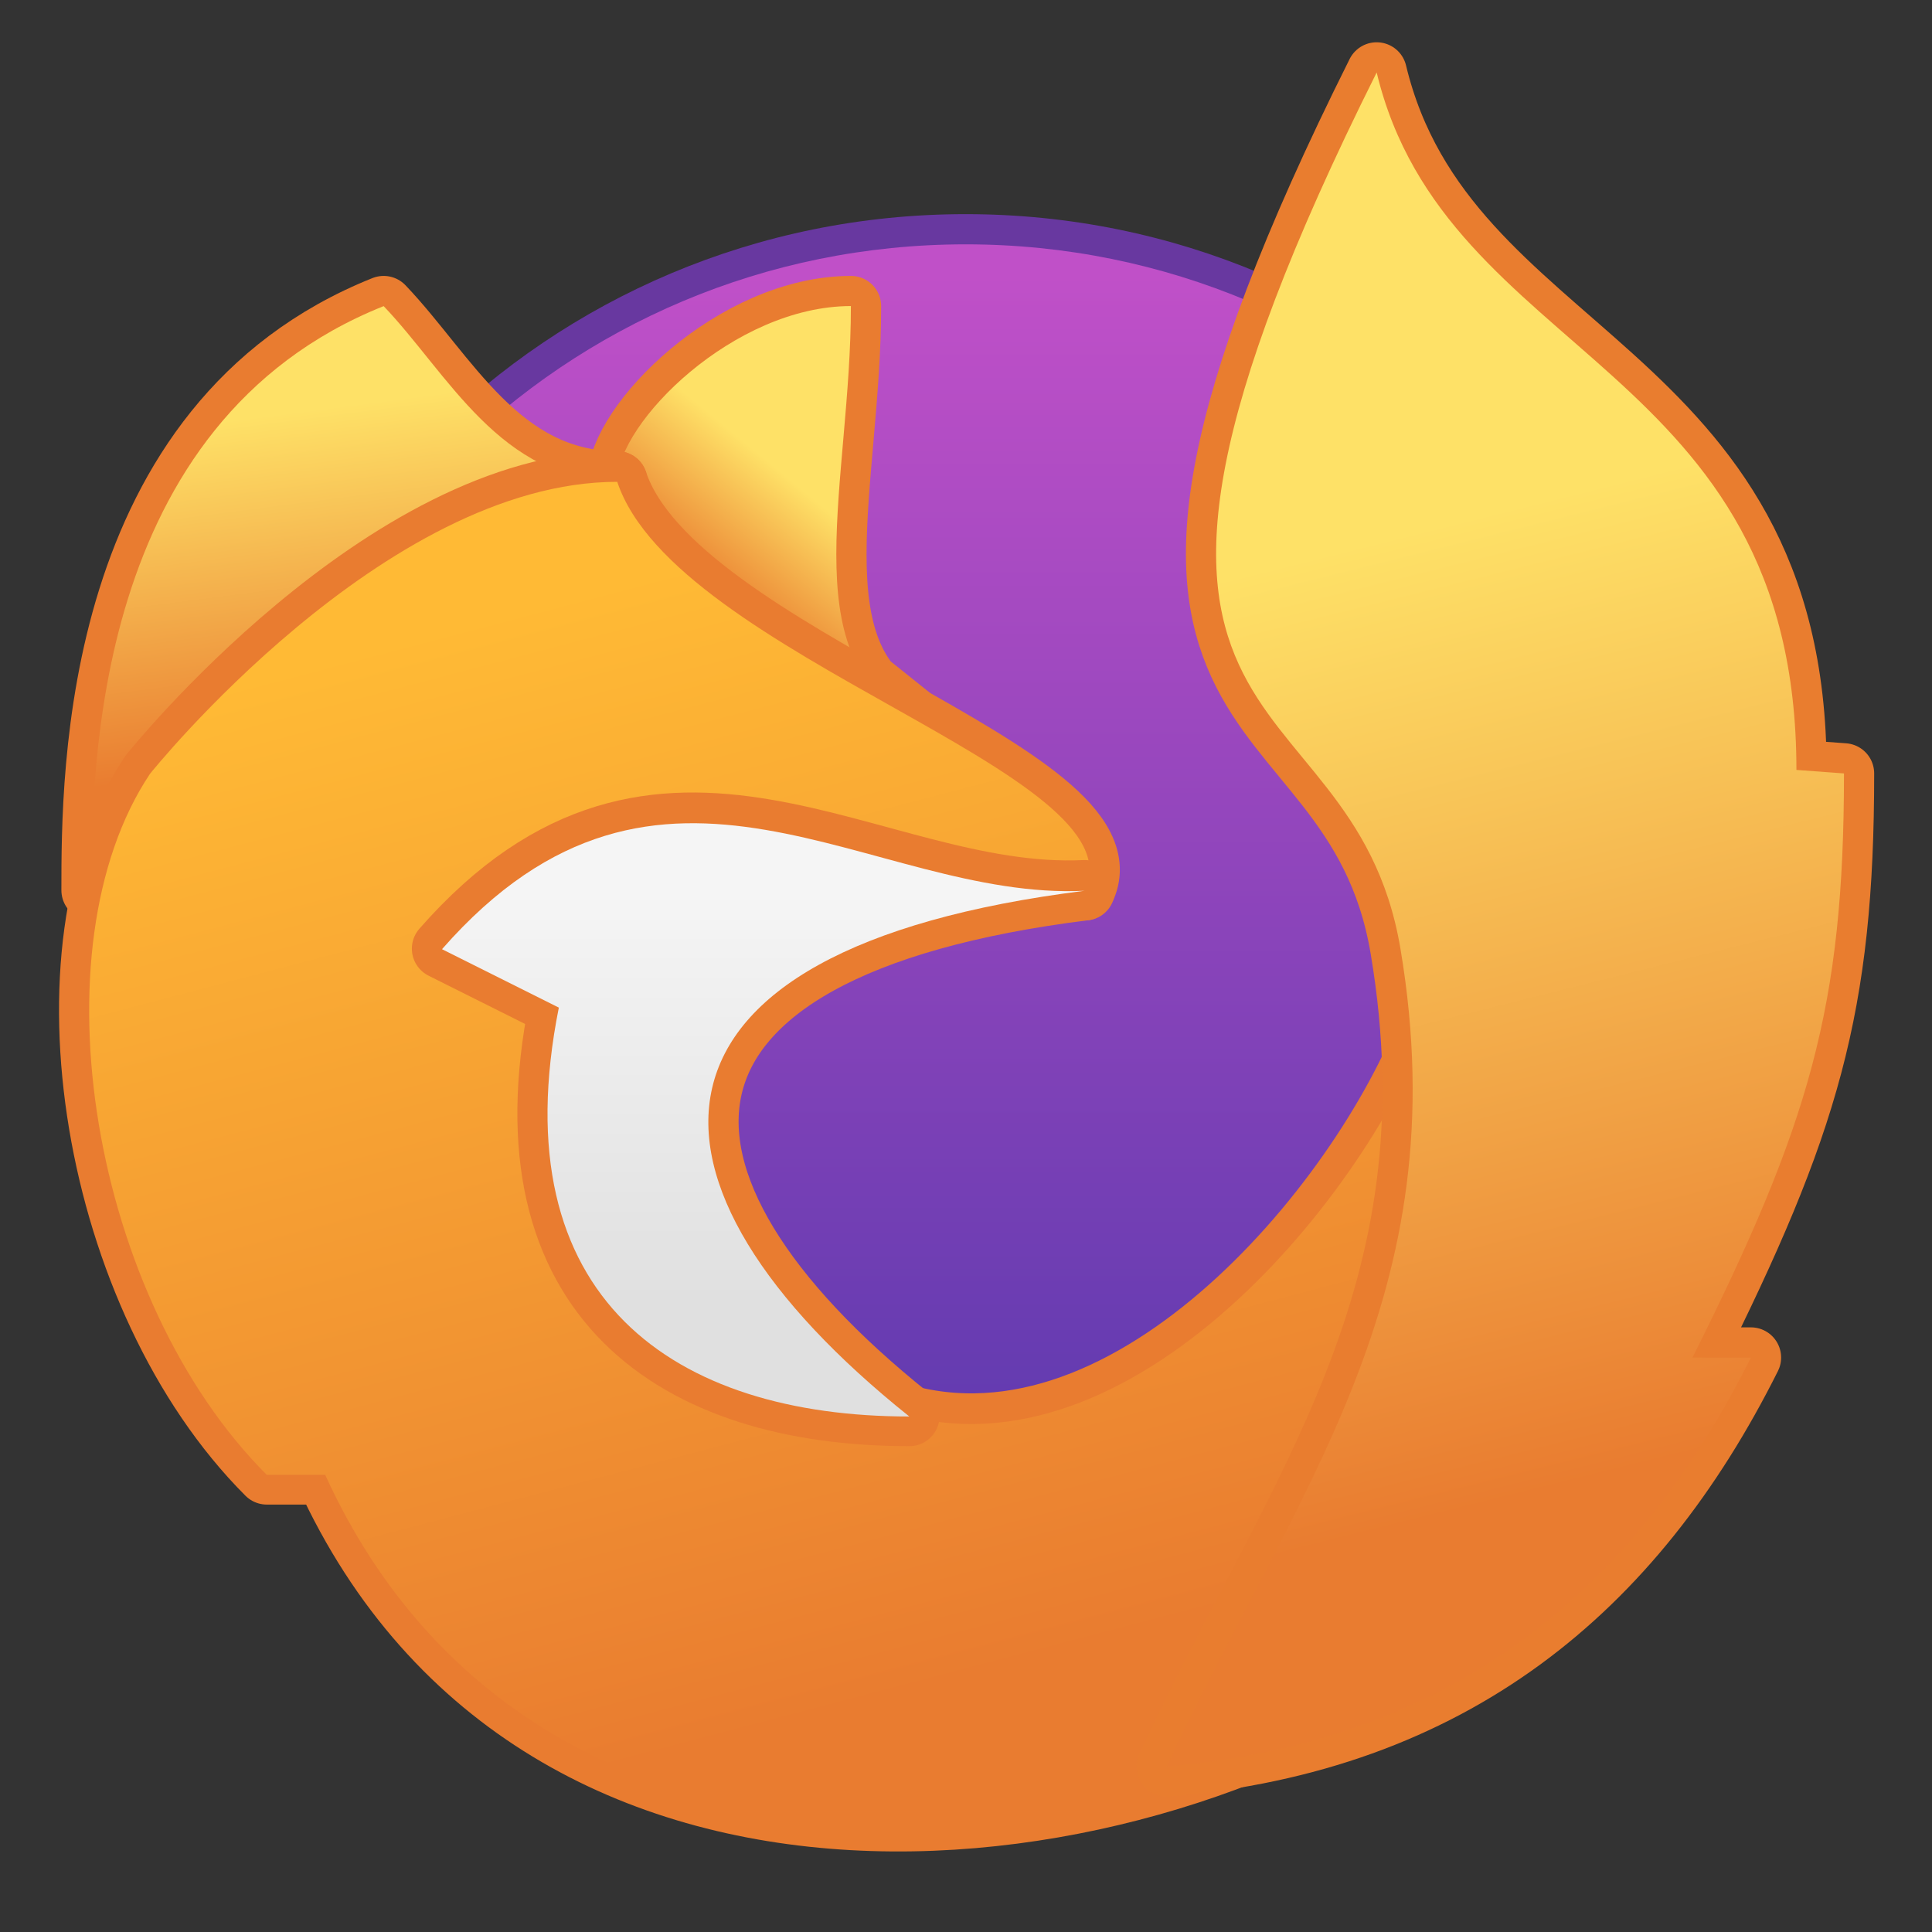 <?xml version="1.0" encoding="UTF-8" standalone="no"?>
<!-- Created with Inkscape (http://www.inkscape.org/) -->

<svg
   width="64"
   height="64"
   viewBox="0 0 64 64"
   version="1.1"
   id="svg8"
   inkscape:version="1.1.2 (0a00cf5339, 2022-02-04)"
   sodipodi:docname="firefox-icon.svg"
   xmlns:inkscape="http://www.inkscape.org/namespaces/inkscape"
   xmlns:sodipodi="http://sodipodi.sourceforge.net/DTD/sodipodi-0.dtd"
   xmlns:xlink="http://www.w3.org/1999/xlink"
   xmlns="http://www.w3.org/2000/svg"
   xmlns:svg="http://www.w3.org/2000/svg"
   xmlns:rdf="http://www.w3.org/1999/02/22-rdf-syntax-ns#"
   xmlns:cc="http://creativecommons.org/ns#"
   xmlns:dc="http://purl.org/dc/elements/1.1/">
  <rect x="0" y="0" width="64" height="64" fill="#333333" stroke="none"/>
  <title
     id="title7895">Antu icon Theme</title>
  <defs
     id="defs2">
    <linearGradient
       inkscape:collect="always"
       id="linearGradient4709">
      <stop
         style="stop-color:#ea7f31;stop-opacity:1"
         offset="0"
         id="stop4705" />
      <stop
         style="stop-color:#fee167;stop-opacity:1"
         offset="1"
         id="stop4707" />
    </linearGradient>
    <linearGradient
       inkscape:collect="always"
       id="linearGradient929">
      <stop
         style="stop-color:#e97c30;stop-opacity:1"
         offset="0"
         id="stop925" />
      <stop
         style="stop-color:#fee167;stop-opacity:1"
         offset="1"
         id="stop927" />
    </linearGradient>
    <linearGradient
       inkscape:collect="always"
       xlink:href="#linearGradient1468-1"
       id="linearGradient1300"
       gradientUnits="userSpaceOnUse"
       gradientTransform="matrix(0.208,0,0,0.208,-472.614,1340.6)"
       x1="2102.834"
       y1="-4960.827"
       x2="2102.834"
       y2="-5114.236" />
    <linearGradient
       inkscape:collect="always"
       xlink:href="#linearGradient4709"
       id="linearGradient4935"
       gradientUnits="userSpaceOnUse"
       gradientTransform="translate(35,-16)"
       x1="11.519"
       y1="292.447"
       x2="13"
       y2="290.65" />
    <linearGradient
       gradientTransform="matrix(0.017,0,0,0.017,-0.4,-0.072)"
       y2="175.118"
       x2="960"
       y1="1695.118"
       x1="960"
       gradientUnits="userSpaceOnUse"
       id="h">
      <stop
         id="stop1047"
         stop-color="#ef5350"
         offset="0" />
      <stop
         id="stop1049"
         stop-color="#ffb74d"
         offset="1" />
    </linearGradient>
    <linearGradient
       inkscape:collect="always"
       xlink:href="#linearGradient1426-7"
       id="linearGradient4937"
       gradientUnits="userSpaceOnUse"
       gradientTransform="translate(35,-16)"
       x1="3.765"
       y1="295.549"
       x2="3"
       y2="289.65" />
    <linearGradient
       inkscape:collect="always"
       xlink:href="#linearGradient1418"
       id="linearGradient4939"
       gradientUnits="userSpaceOnUse"
       gradientTransform="translate(35,-16)"
       x1="14"
       y1="311.65"
       x2="9"
       y2="292.65" />
    <linearGradient
       inkscape:collect="always"
       id="linearGradient1418">
      <stop
         style="stop-color:#e97c30;stop-opacity:1"
         offset="0"
         id="stop1414" />
      <stop
         style="stop-color:#ffba35;stop-opacity:1"
         offset="1"
         id="stop1416" />
    </linearGradient>
    <linearGradient
       inkscape:collect="always"
       xlink:href="#b"
       id="linearGradient4941"
       gradientUnits="userSpaceOnUse"
       gradientTransform="translate(35,-16)"
       x1="12"
       y1="304.65"
       x2="12"
       y2="297.65" />
    <linearGradient
       gradientTransform="matrix(0.017,0,0,0.017,0.956,-0.072)"
       y2="159.373"
       x2="982.906"
       y1="1719.373"
       x1="982.906"
       gradientUnits="userSpaceOnUse"
       id="b">
      <stop
         id="stop1009"
         stop-color="#e0e0e0"
         offset="0" />
      <stop
         id="stop1011"
         stop-color="#f5f5f5"
         offset="1" />
    </linearGradient>
    <linearGradient
       inkscape:collect="always"
       xlink:href="#linearGradient929"
       id="linearGradient4943"
       gradientUnits="userSpaceOnUse"
       gradientTransform="translate(35,-16)"
       x1="27"
       y1="307.65"
       x2="23"
       y2="291.65" />
    <linearGradient
       inkscape:collect="always"
       id="linearGradient1426-7">
      <stop
         style="stop-color:#e97c30;stop-opacity:1"
         offset="0"
         id="stop1422-5" />
      <stop
         style="stop-color:#fee167;stop-opacity:1"
         offset="1"
         id="stop1424-3" />
    </linearGradient>
    <linearGradient
       id="linearGradient1468-1"
       inkscape:collect="always">
      <stop
         id="stop1464-2"
         offset="0"
         style="stop-color:#5a39ae;stop-opacity:1" />
      <stop
         id="stop1466-7"
         offset="1"
         style="stop-color:#c050c8;stop-opacity:1" />
    </linearGradient>
  </defs>
  <sodipodi:namedview
     id="base"
     pagecolor="#ffffff"
     bordercolor="#666666"
     borderopacity="1.0"
     inkscape:pageopacity="0.0"
     inkscape:pageshadow="2"
     inkscape:zoom="7.9195959"
     inkscape:cx="63.576476"
     inkscape:cy="33.776976"
     inkscape:document-units="px"
     inkscape:current-layer="layer1"
     showgrid="true"
     units="px"
     inkscape:window-width="1920"
     inkscape:window-height="1022"
     inkscape:window-x="0"
     inkscape:window-y="32"
     inkscape:window-maximized="1"
     objecttolerance="10"
     gridtolerance="10"
     guidetolerance="10"
     inkscape:snap-bbox="true"
     inkscape:bbox-paths="true"
     inkscape:bbox-nodes="true"
     inkscape:snap-bbox-edge-midpoints="true"
     inkscape:snap-bbox-midpoints="true"
     inkscape:object-paths="true"
     inkscape:snap-intersection-paths="true"
     inkscape:showpageshadow="false"
     inkscape:pagecheckerboard="0">
    <inkscape:grid
       type="xygrid"
       id="grid7897"
       empspacing="4" />
  </sodipodi:namedview>
  <g
     inkscape:label="Capa 1"
     inkscape:groupmode="layer"
     id="layer1"
     transform="translate(0,-250.65)">
    <g
       id="g3335"
       transform="translate(-37,1)">
      <g
         transform="matrix(1.292,0,0,1.292,115.497,-98.932)"
         id="g2183-1">
        <path
           style="opacity:1;fill:#6838a0;fill-opacity:1;stroke:none;stroke-width:0.264;stroke-miterlimit:4;stroke-dasharray:none;stroke-opacity:1"
           d="m -35.998,275.291 h 4.1e-5 c 10.723,0 19.355,8.632 19.355,19.355 0,10.723 -8.632,19.355 -19.355,19.355 h -4.1e-5 c -10.723,0 -19.355,-8.632 -19.355,-19.355 0,-10.723 8.632,-19.355 19.355,-19.355 z"
           id="rect4544-55"
           inkscape:connector-curvature="0" />
        <path
           style="opacity:1;fill:url(#linearGradient1300);fill-opacity:1;stroke:none;stroke-width:0.265;stroke-miterlimit:4;stroke-dasharray:none;stroke-opacity:1"
           d="m -35.998,276.065 h 1.9e-5 c 10.294,0 18.581,8.287 18.581,18.581 0,10.294 -8.287,18.581 -18.581,18.581 h -1.9e-5 c -10.294,0 -18.581,-8.287 -18.581,-18.581 0,-10.294 8.287,-18.581 18.581,-18.581 z"
           id="rect4544-5-4"
           inkscape:connector-curvature="0" />
      </g>
    </g>
    <g
       id="g4826-8"
       transform="matrix(1.935,0,0,1.935,-66.626,-264.852)">
      <g
         transform="translate(91,-12)"
         id="g2574-7-8" />
      <path
         sodipodi:nodetypes="cccc"
         inkscape:connector-curvature="0"
         id="path1244-9-5-9"
         d="m 45,274.65 c 0,-1 2,-3 4,-3 0,3 -1,6 1,7 z"
         style="fill:none;stroke:#e97c30;stroke-width:1.034;stroke-linecap:round;stroke-linejoin:round;stroke-miterlimit:4;stroke-dasharray:none;stroke-opacity:1" />
      <path
         sodipodi:nodetypes="cccc"
         inkscape:connector-curvature="0"
         id="path1244-3-2-9-6"
         d="m 44.999,274.649 c 0,-1 2,-3 4,-3 0,3 -0.999,6.001 1.001,7.001 z"
         style="fill:url(#linearGradient4935);fill-opacity:1.0;stroke:none;stroke-width:2;stroke-linecap:round;stroke-linejoin:round;stroke-miterlimit:4;stroke-dasharray:none;stroke-opacity:1" />
      <path
         sodipodi:nodetypes="cccc"
         inkscape:connector-curvature="0"
         id="path1227-28-7-3"
         d="m 45,274.65 c -2,0 -2.902,-1.852 -4,-3 -5,2 -5,8 -5,10 z"
         style="fill:none;stroke:#e97c30;stroke-width:1.034;stroke-linecap:round;stroke-linejoin:round;stroke-miterlimit:4;stroke-dasharray:none;stroke-opacity:1" />
      <path
         sodipodi:nodetypes="cccc"
         inkscape:connector-curvature="0"
         id="path1227-2-9-7-8"
         d="m 45,274.65 c -2,0 -2.902,-1.852 -4,-3 -5,2 -5,8 -5,10 z"
         style="fill:url(#linearGradient4937);fill-opacity:1.0;stroke:none;stroke-width:2;stroke-linecap:round;stroke-linejoin:round;stroke-miterlimit:4;stroke-dasharray:none;stroke-opacity:1" />
      <path
         inkscape:connector-curvature="0"
         id="path1261-73-6-5"
         d="m 45,274.65 c -4,0 -8,5 -8,5 -2,3 -1,9 2,12 h 1 c 3.678,8.061 14.038,6.716 19,3 v -11 c -1,3 -5,8 -9,7 l -0.002,0.008 c -8.999,-6.009 0.002,-9.008 3.002,-9.008 1,-2 -7,-4 -8,-7 z"
         style="fill:none;stroke:#e97c30;stroke-width:1.034;stroke-linecap:round;stroke-linejoin:round;stroke-miterlimit:4;stroke-dasharray:none;stroke-opacity:1"
         sodipodi:nodetypes="ccccccccccc" />
      <path
         inkscape:connector-curvature="0"
         id="path1261-73-5-7-6"
         d="m 44.999,274.658 c -4,0 -8,5 -8,5 -2,3 -1,9 2,12 h 1 c 3.678,8.061 14.038,6.716 19,3 v -11 c -1,3 -5,8 -9,7 l -0.002,0.008 c -8.999,-6.009 0.002,-9.008 3.002,-9.008 1,-2 -7,-4 -8,-7 z"
         style="fill:url(#linearGradient4939);fill-opacity:1;stroke:none;stroke-width:2;stroke-linecap:round;stroke-linejoin:round;stroke-miterlimit:4;stroke-dasharray:none;stroke-opacity:1"
         sodipodi:nodetypes="ccccccccccc" />
      <path
         sodipodi:nodetypes="ccccc"
         inkscape:connector-curvature="0"
         id="path1175-1-3-1"
         d="m 50,290.65 c -5,-4 -5,-8 3,-9 -3.663,0.176 -7.238,-3.29 -11,1 l 2,1 c -1,5 2,7 6,7 z"
         style="fill:none;stroke:#e97c30;stroke-width:1.034;stroke-linecap:butt;stroke-linejoin:round;stroke-miterlimit:4;stroke-dasharray:none;stroke-opacity:1" />
      <path
         sodipodi:nodetypes="ccccc"
         inkscape:connector-curvature="0"
         id="path1175-7-2-6-1"
         d="m 49.999,290.659 c -5,-4 -5,-8 3,-9 -3.663,0.176 -7.238,-3.29 -11,1 l 2,1 c -1,5 2,7 6,7 z"
         style="fill:url(#linearGradient4941);fill-opacity:1;stroke:none;stroke-width:2;stroke-linecap:butt;stroke-linejoin:round;stroke-miterlimit:4;stroke-dasharray:none;stroke-opacity:1" />
      <path
         sodipodi:nodetypes="ccccccscc"
         inkscape:connector-curvature="0"
         id="path1143-1-8-9-9-5-5"
         d="m 58,267.65 c 1.186,4.94 7.186,4.94 7.186,11.94 L 66,279.65 c 0,4 -0.593,6 -2.593,10 h 1 c -2,4 -5.116,6.58 -10,7 2.192,-4.726 5.003,-8.042 4,-14 C 57.569,277.671 52,279.65 58,267.65 Z"
         style="fill:none;fill-opacity:1;stroke:#e97d2f;stroke-width:1.034;stroke-linecap:butt;stroke-linejoin:round;stroke-miterlimit:4;stroke-dasharray:none;stroke-opacity:1" />
      <path
         style="fill:url(#linearGradient4943);fill-opacity:1;stroke:none;stroke-width:2;stroke-linecap:butt;stroke-linejoin:round;stroke-miterlimit:4;stroke-dasharray:none;stroke-opacity:1"
         d="m 58,267.65 c 1.186,4.94 7.186,4.94 7.186,11.94 L 66,279.65 c 0,4 -0.593,6 -2.593,10 h 1 c -2,4 -5.116,6.58 -10,7 2.192,-4.726 5.003,-8.042 4,-14 C 57.569,277.671 52,279.65 58,267.65 Z"
         id="path1143-1-8-9-9-4-6-9"
         inkscape:connector-curvature="0"
         sodipodi:nodetypes="ccccccscc" />
    </g>
  </g>
</svg>
